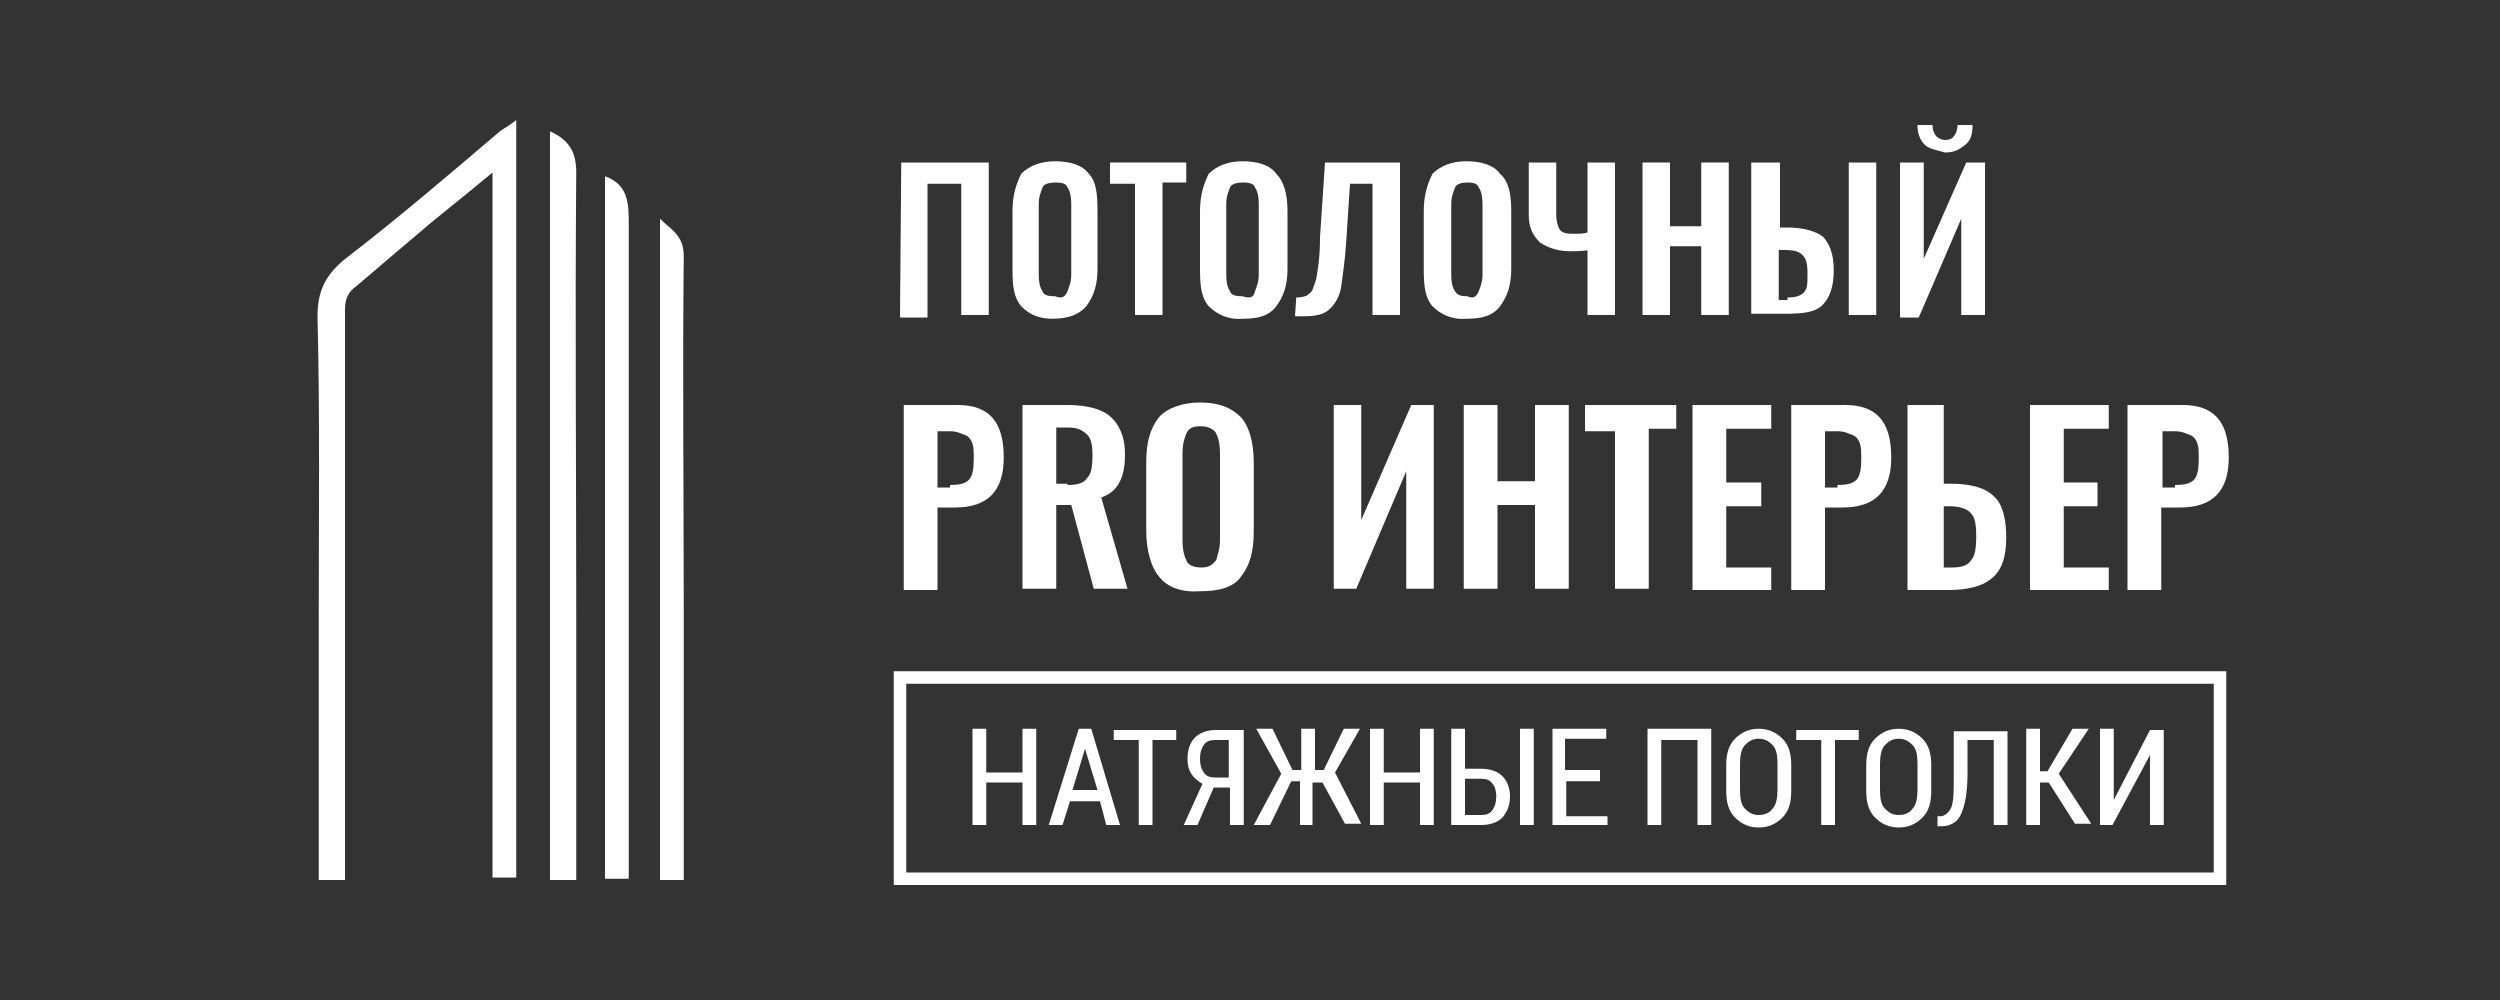 <?xml version="1.0" encoding="utf-8"?>
<!-- Generator: Adobe Illustrator 19.2.0, SVG Export Plug-In . SVG Version: 6.00 Build 0)  -->
<svg version="1.1" id="Слой_1" xmlns="http://www.w3.org/2000/svg" xmlns:xlink="http://www.w3.org/1999/xlink" x="0px" y="0px"
	 viewBox="0 0 200 80" style="enable-background:new 0 0 200 80;" xml:space="preserve">
<rect x="0" y="0" width="200" height="80" fill="#333333" stroke="none"/>
<style type="text/css">
	.st0{fill:#FFFFFF;}
	.st1{fill:none;stroke:#FFFFFF;stroke-miterlimit:10;}
</style>
<g>
	<g>
		<path class="st0" d="M27.6,70.4c-0.7,0-1.3,0-2.1,0c0-0.6,0-20.6,0-21.1c0-8,0.1-15.9-0.1-24c0-2.1,0.7-3.3,2.1-4.5
			c4.3-3.3,8.5-6.9,12.5-10.3c0.4-0.3,0.7-0.4,1.3-0.9c0,13.7,0,46.9,0,60.6c-0.6,0-1.2,0-1.9,0c0-12.2,0-43.9,0-56.4
			c-1.8,1.5-3.3,2.7-4.9,4c-1.9,1.6-4,3.4-6,5.1c-0.6,0.4-0.9,1-0.9,1.8c0,8.2,0,16.4,0,24.6C27.6,49.7,27.6,69.8,27.6,70.4z"/>
		<path class="st0" d="M46.1,70.4c-0.7,0-1.3,0-2.1,0c0-13.4,0-46.5,0-59.9c1.5,0.7,2.1,1.6,2.1,3.3c-0.1,11.8,0,23.7,0,35.4
			C46.1,49.7,46.1,69.8,46.1,70.4z"/>
		<path class="st0" d="M48.4,14.1c1.9,0.7,1.9,2.2,1.9,3.9c0,10.4,0,20.9,0,31.3c0,0.4,0,20.6,0,21c-0.7,0-1.2,0-1.9,0
			C48.4,58.2,48.4,26.3,48.4,14.1z"/>
		<path class="st0" d="M54.7,70.4c-0.7,0-1.3,0-1.9,0c0-11,0-41.6,0-52.9c0.9,0.9,1.9,1.3,1.9,3c-0.1,9.5,0,19.2,0,28.7
			C54.7,49.7,54.7,69.8,54.7,70.4z"/>
		<path class="st0" d="M72.1,13h7v12.2h-2.2V14.7h-2.7v10.7H72L72.1,13L72.1,13z"/>
		<path class="st0" d="M81.7,24.5c-0.6-0.7-0.7-1.6-0.7-3v-4.6c0-1.3,0.3-2.2,0.7-3c0.6-0.6,1.5-1,2.7-1c1.2,0,2.2,0.3,2.7,1
			c0.6,0.6,0.7,1.6,0.7,3v4.6c0,1.3-0.3,2.2-0.9,3c-0.6,0.7-1.5,1-2.7,1S82.3,25.1,81.7,24.5z M85.4,23.3c0.1-0.3,0.3-0.7,0.3-1.3
			v-5.7c0-0.6-0.1-1-0.3-1.3c-0.1-0.3-0.4-0.4-1-0.4c-0.4,0-0.9,0.1-1,0.4c-0.1,0.3-0.3,0.7-0.3,1.3V22c0,0.6,0.1,1,0.3,1.3
			c0.1,0.3,0.4,0.4,1,0.4C84.9,23.9,85.2,23.8,85.4,23.3z"/>
		<path class="st0" d="M90.7,14.7h-1.9V13h6.1v1.6H93v10.6h-2.2V14.7z"/>
		<path class="st0" d="M96.7,24.5c-0.6-0.7-0.7-1.6-0.7-3v-4.6c0-1.3,0.3-2.2,0.7-3c0.6-0.6,1.5-1,2.7-1c1.2,0,2.2,0.3,2.7,1
			c0.6,0.6,0.9,1.6,0.9,3v4.6c0,1.3-0.3,2.2-0.9,3s-1.5,1-2.7,1C98.2,25.6,97.3,25.1,96.7,24.5z M100.4,23.3
			c0.1-0.3,0.3-0.7,0.3-1.3v-5.7c0-0.6-0.1-1-0.3-1.3c-0.1-0.3-0.4-0.4-1-0.4c-0.4,0-0.9,0.1-1,0.4c-0.1,0.3-0.3,0.7-0.3,1.3V22
			c0,0.6,0.1,1,0.3,1.3c0.1,0.3,0.4,0.4,1,0.4C100,23.9,100.3,23.8,100.4,23.3z"/>
		<path class="st0" d="M103.7,23.8c0.4,0,0.9-0.1,1-0.3c0.3-0.1,0.4-0.6,0.6-1.2c0.1-0.6,0.3-1.6,0.3-3.3l0.4-6h6v12.2h-2.2V14.7
			H108l-0.3,4.6c-0.1,1.6-0.3,2.8-0.4,3.6c-0.1,0.7-0.4,1.3-0.9,1.8s-1.2,0.6-2.2,0.6c-0.3,0-0.4,0-0.6,0L103.7,23.8L103.7,23.8z"/>
		<path class="st0" d="M114.6,24.5c-0.6-0.7-0.7-1.6-0.7-3v-4.6c0-1.3,0.3-2.2,0.7-3c0.6-0.6,1.5-1,2.7-1s2.2,0.3,2.7,1
			c0.7,0.6,0.9,1.6,0.9,3v4.6c0,1.3-0.3,2.2-0.9,3s-1.5,1-2.7,1C116.1,25.6,115.2,25.1,114.6,24.5z M118.3,23.3
			c0.1-0.3,0.3-0.7,0.3-1.3v-5.7c0-0.6-0.1-1-0.3-1.3c-0.1-0.3-0.4-0.4-0.9-0.4c-0.4,0-0.9,0.1-1,0.4c-0.1,0.3-0.3,0.7-0.3,1.3V22
			c0,0.6,0.1,1,0.3,1.3s0.4,0.4,1,0.4C117.8,23.9,118.1,23.8,118.3,23.3z"/>
		<path class="st0" d="M127.2,20c-0.6,0.1-1.2,0.1-1.6,0.1c-1,0-1.8-0.3-2.4-0.7c-0.6-0.6-0.9-1.2-0.9-2.2V13h2.2v4.2
			c0,0.4,0.1,0.9,0.3,1.2c0.3,0.3,0.6,0.3,1.2,0.3c0.3,0,0.7,0,1-0.1V13h2.2v12.2h-2.2V20H127.2z"/>
		<path class="st0" d="M131.4,13h2.2v5.1h2.5V13h2.2v12.2h-2.2v-5.5h-2.5v5.5h-2.2V13z"/>
		<path class="st0" d="M140.2,13h2.2v5.2h0.6c1.3,0,2.2,0.3,2.8,0.7c0.6,0.6,0.9,1.5,0.9,2.7c0,1.3-0.3,2.2-0.9,2.8s-1.6,0.7-3,0.7
			h-2.7V13L140.2,13z M143,23.8c0.6,0,1-0.1,1.3-0.4c0.3-0.3,0.3-0.7,0.3-1.5s-0.1-1.2-0.4-1.5c-0.3-0.3-0.7-0.4-1.5-0.4h-0.4v4h0.7
			V23.8z M147.9,13h2.2v12.2h-2.2V13z"/>
		<path class="st0" d="M152.1,13h1.8v7.7l3.4-7.7h1.5v12.2h-1.9v-7.7l-3.4,7.9H152V13H152.1z M154,11.6c-0.4-0.4-0.6-0.9-0.6-1.6
			h1.2c0,0.4,0.1,0.6,0.3,0.9c0.1,0.1,0.4,0.3,0.7,0.3s0.6-0.1,0.7-0.3c0.1-0.1,0.3-0.4,0.3-0.9h1.2c0,0.7-0.1,1.2-0.6,1.6
			s-0.9,0.6-1.6,0.6C154.9,12,154.3,11.9,154,11.6z"/>
		<path class="st0" d="M72.3,32.4h4.3c2.5,0,3.7,1.3,3.7,4.2c0,2.7-1.3,4-3.9,4H75v6.6h-2.7C72.3,47.1,72.3,32.4,72.3,32.4z
			 M76,38.8c0.7,0,1.2-0.1,1.5-0.4c0.3-0.3,0.4-0.9,0.4-1.6c0-0.6,0-1-0.1-1.3c-0.1-0.3-0.3-0.6-0.6-0.7s-0.6-0.3-1.2-0.3h-1v4.5H76
			L76,38.8z"/>
		<path class="st0" d="M81.8,32.4h3.6c1.5,0,2.7,0.3,3.4,0.9c0.7,0.6,1.2,1.6,1.2,3c0,0.9-0.1,1.6-0.4,2.2s-0.7,1-1.5,1.3l2.1,7.3
			h-2.7l-1.8-6.7h-1.2v6.7h-2.7L81.8,32.4L81.8,32.4z M85.4,38.8c0.7,0,1.3-0.1,1.6-0.6c0.3-0.3,0.4-0.9,0.4-1.8
			c0-0.7-0.1-1.3-0.4-1.6s-0.7-0.6-1.5-0.6h-1v4.5h0.9V38.8z"/>
		<path class="st0" d="M92.7,46.1c-0.6-0.7-1-2.1-1-3.6V37c0-1.6,0.3-2.7,1-3.6c0.6-0.7,1.8-1.2,3.3-1.2s2.5,0.4,3.3,1.2
			c0.6,0.7,1,1.9,1,3.6v5.5c0,1.6-0.3,2.7-1,3.6c-0.6,0.9-1.8,1.2-3.3,1.2C94.5,47.4,93.4,47,92.7,46.1z M97.3,44.8
			c0.1-0.4,0.3-0.9,0.3-1.6v-6.9c0-0.7-0.1-1.2-0.3-1.6c-0.1-0.3-0.6-0.6-1.2-0.6s-1,0.1-1.2,0.6s-0.3,0.9-0.3,1.6v6.9
			c0,0.7,0.1,1.2,0.3,1.6c0.1,0.4,0.6,0.6,1.2,0.6S97,45.2,97.3,44.8z"/>
		<path class="st0" d="M106.7,32.4h2.2v9.2l4-9.2h1.8v14.7h-2.2v-9.4l-4,9.4h-1.8V32.4L106.7,32.4z"/>
		<path class="st0" d="M117.1,32.4h2.7v6.1h3v-6.1h2.7v14.7h-2.7v-6.7h-3v6.7h-2.7V32.4z"/>
		<path class="st0" d="M129.2,34.5h-2.4v-2.1h7.3v1.9h-2.2v12.8h-2.7V34.5L129.2,34.5z"/>
		<path class="st0" d="M135.4,32.4h6.3v1.9h-3.6v4.3h2.8v1.9h-2.8v4.9h3.6v1.8h-6.3V32.4z"/>
		<path class="st0" d="M143.3,32.4h4.3c2.5,0,3.7,1.3,3.7,4.2c0,2.7-1.3,4-3.9,4H146v6.6h-2.7V32.4z M147,38.8
			c0.7,0,1.2-0.1,1.5-0.4c0.3-0.3,0.4-0.9,0.4-1.6c0-0.6,0-1-0.1-1.3c-0.1-0.3-0.3-0.6-0.6-0.7c-0.3-0.1-0.6-0.3-1.2-0.3h-1v4.5H147
			L147,38.8z"/>
		<path class="st0" d="M152.8,32.4h2.7v6.3h0.6c1.5,0,2.7,0.3,3.4,1c0.7,0.6,1,1.8,1,3.3c0,1.6-0.4,2.7-1.2,3.3
			c-0.7,0.6-1.9,0.9-3.4,0.9h-3.3V32.4H152.8z M156.1,45.4c0.7,0,1.3-0.1,1.6-0.6c0.3-0.3,0.4-1,0.4-1.9s-0.1-1.5-0.4-1.8
			c-0.3-0.4-0.9-0.6-1.8-0.6h-0.4v4.9H156.1L156.1,45.4z"/>
		<path class="st0" d="M162.4,32.4h6.3v1.9h-3.6v4.3h2.7v1.9h-2.7v4.9h3.6v1.8h-6.3V32.4z"/>
		<path class="st0" d="M170.3,32.4h4.3c2.5,0,3.7,1.3,3.7,4.2c0,2.7-1.3,4-3.9,4h-1.5v6.6h-2.7V32.4z M174,38.8
			c0.7,0,1.2-0.1,1.5-0.4c0.3-0.3,0.4-0.9,0.4-1.6c0-0.6,0-1-0.1-1.3c-0.1-0.3-0.3-0.6-0.6-0.7c-0.3-0.1-0.6-0.3-1.2-0.3h-1v4.5H174
			L174,38.8z"/>
	</g>
	<g>
		<path class="st0" d="M82.9,66h-1.1v-3.4h-2.9V66h-1.1v-7.7h1.1v3.5h2.9v-3.5h1.1V66z"/>
		<path class="st0" d="M88,64.1h-2.4L85,66h-1.1l2.4-7.7h1l2.3,7.7h-1.1L88,64.1z M85.8,63.2h2l-1-3.3h0L85.8,63.2z"/>
		<path class="st0" d="M94.2,59.2h-2V66h-1.1v-6.8h-2v-0.8h5V59.2z"/>
		<path class="st0" d="M95.8,66h-1.1l1.5-3.3c-0.4-0.2-0.7-0.5-0.9-0.8c-0.2-0.3-0.3-0.7-0.3-1.2c0-0.7,0.2-1.3,0.6-1.7
			c0.4-0.4,1-0.6,1.7-0.6h2.2V66h-1.1v-3h-1.3L95.8,66z M98.3,59.2h-1.1c-0.4,0-0.7,0.1-0.9,0.4c-0.2,0.3-0.3,0.6-0.3,1.1
			c0,0.5,0.1,0.8,0.3,1.1c0.2,0.3,0.5,0.4,0.9,0.4h1.1V59.2z"/>
		<path class="st0" d="M105.8,62.6H105V66H104v-3.5h-0.7l-1.7,3.5h-1.3l2.2-4.1l-2-3.6h1.3l1.6,3.3h0.7v-3.3h1.1v3.3h0.7l1.6-3.3
			h1.3l-2,3.5l2.1,4.1h-1.3L105.8,62.6z"/>
		<path class="st0" d="M114.7,66h-1.1v-3.4h-2.9V66h-1.1v-7.7h1.1v3.5h2.9v-3.5h1.1V66z"/>
		<path class="st0" d="M117.2,61.5h1.3c0.7,0,1.3,0.2,1.7,0.6c0.4,0.4,0.6,1,0.6,1.6c0,0.7-0.2,1.2-0.6,1.7c-0.4,0.4-1,0.6-1.7,0.6
			h-2.4v-7.7h1.1V61.5z M117.2,62.3v2.9h1.3c0.4,0,0.7-0.1,0.9-0.4c0.2-0.3,0.3-0.6,0.3-1.1c0-0.4-0.1-0.8-0.3-1
			c-0.2-0.3-0.5-0.4-0.9-0.4H117.2z M122.7,66h-1.1v-7.7h1.1V66z"/>
		<path class="st0" d="M128.1,62.5h-2.8v2.8h3.3V66h-4.4v-7.7h4.3v0.8h-3.3v2.5h2.8V62.5z"/>
		<path class="st0" d="M136.9,66h-1.1v-6.8h-2.9V66h-1.1v-7.7h5.1V66z"/>
		<path class="st0" d="M143.3,63.3c0,0.9-0.2,1.6-0.7,2.1c-0.5,0.5-1.1,0.8-1.9,0.8c-0.8,0-1.4-0.3-1.9-0.8
			c-0.5-0.5-0.7-1.2-0.7-2.1v-2.1c0-0.9,0.2-1.6,0.7-2.1c0.5-0.5,1.1-0.8,1.9-0.8c0.8,0,1.4,0.3,1.9,0.8c0.5,0.5,0.7,1.2,0.7,2.1
			V63.3z M142.2,61.1c0-0.7-0.1-1.2-0.4-1.5c-0.3-0.3-0.6-0.5-1.1-0.5c-0.5,0-0.8,0.2-1.1,0.5c-0.3,0.3-0.4,0.9-0.4,1.5v2.1
			c0,0.7,0.1,1.2,0.4,1.5c0.3,0.3,0.6,0.5,1.1,0.5c0.5,0,0.9-0.2,1.1-0.5c0.3-0.3,0.4-0.9,0.4-1.5V61.1z"/>
		<path class="st0" d="M148.8,59.2h-2V66h-1.1v-6.8h-2v-0.8h5V59.2z"/>
		<path class="st0" d="M154.5,63.3c0,0.9-0.2,1.6-0.7,2.1c-0.5,0.5-1.1,0.8-1.9,0.8c-0.8,0-1.4-0.3-1.9-0.8
			c-0.5-0.5-0.7-1.2-0.7-2.1v-2.1c0-0.9,0.2-1.6,0.7-2.1c0.5-0.5,1.1-0.8,1.9-0.8c0.8,0,1.4,0.3,1.9,0.8c0.5,0.5,0.7,1.2,0.7,2.1
			V63.3z M153.4,61.1c0-0.7-0.1-1.2-0.4-1.5c-0.3-0.3-0.6-0.5-1.1-0.5c-0.5,0-0.8,0.2-1.1,0.5c-0.3,0.3-0.4,0.9-0.4,1.5v2.1
			c0,0.7,0.1,1.2,0.4,1.5c0.3,0.3,0.6,0.5,1.1,0.5c0.5,0,0.9-0.2,1.1-0.5c0.3-0.3,0.4-0.9,0.4-1.5V61.1z"/>
		<path class="st0" d="M160.6,58.4V66h-1.1v-6.8h-2.1l0,2.7c0,1.5-0.2,2.5-0.5,3.2c-0.3,0.7-0.9,1-1.6,1H155v-0.8h0.2
			c0.4,0,0.7-0.3,0.9-0.7c0.2-0.5,0.2-1.3,0.2-2.6l0-3.5H160.6z"/>
		<path class="st0" d="M163.9,62.6h-0.7V66h-1.1v-7.7h1.1v3.4h0.6l2-3.4h1.3l-2.4,3.6l2.6,4h-1.3L163.9,62.6z"/>
		<path class="st0" d="M172,58.4h1.1V66H172v-5.6l0,0L169,66H168v-7.7h1.1V64l0,0L172,58.4z"/>
	</g>
	<rect x="72" y="54.2" class="st1" width="105.6" height="16.1"/>
</g>
</svg>
